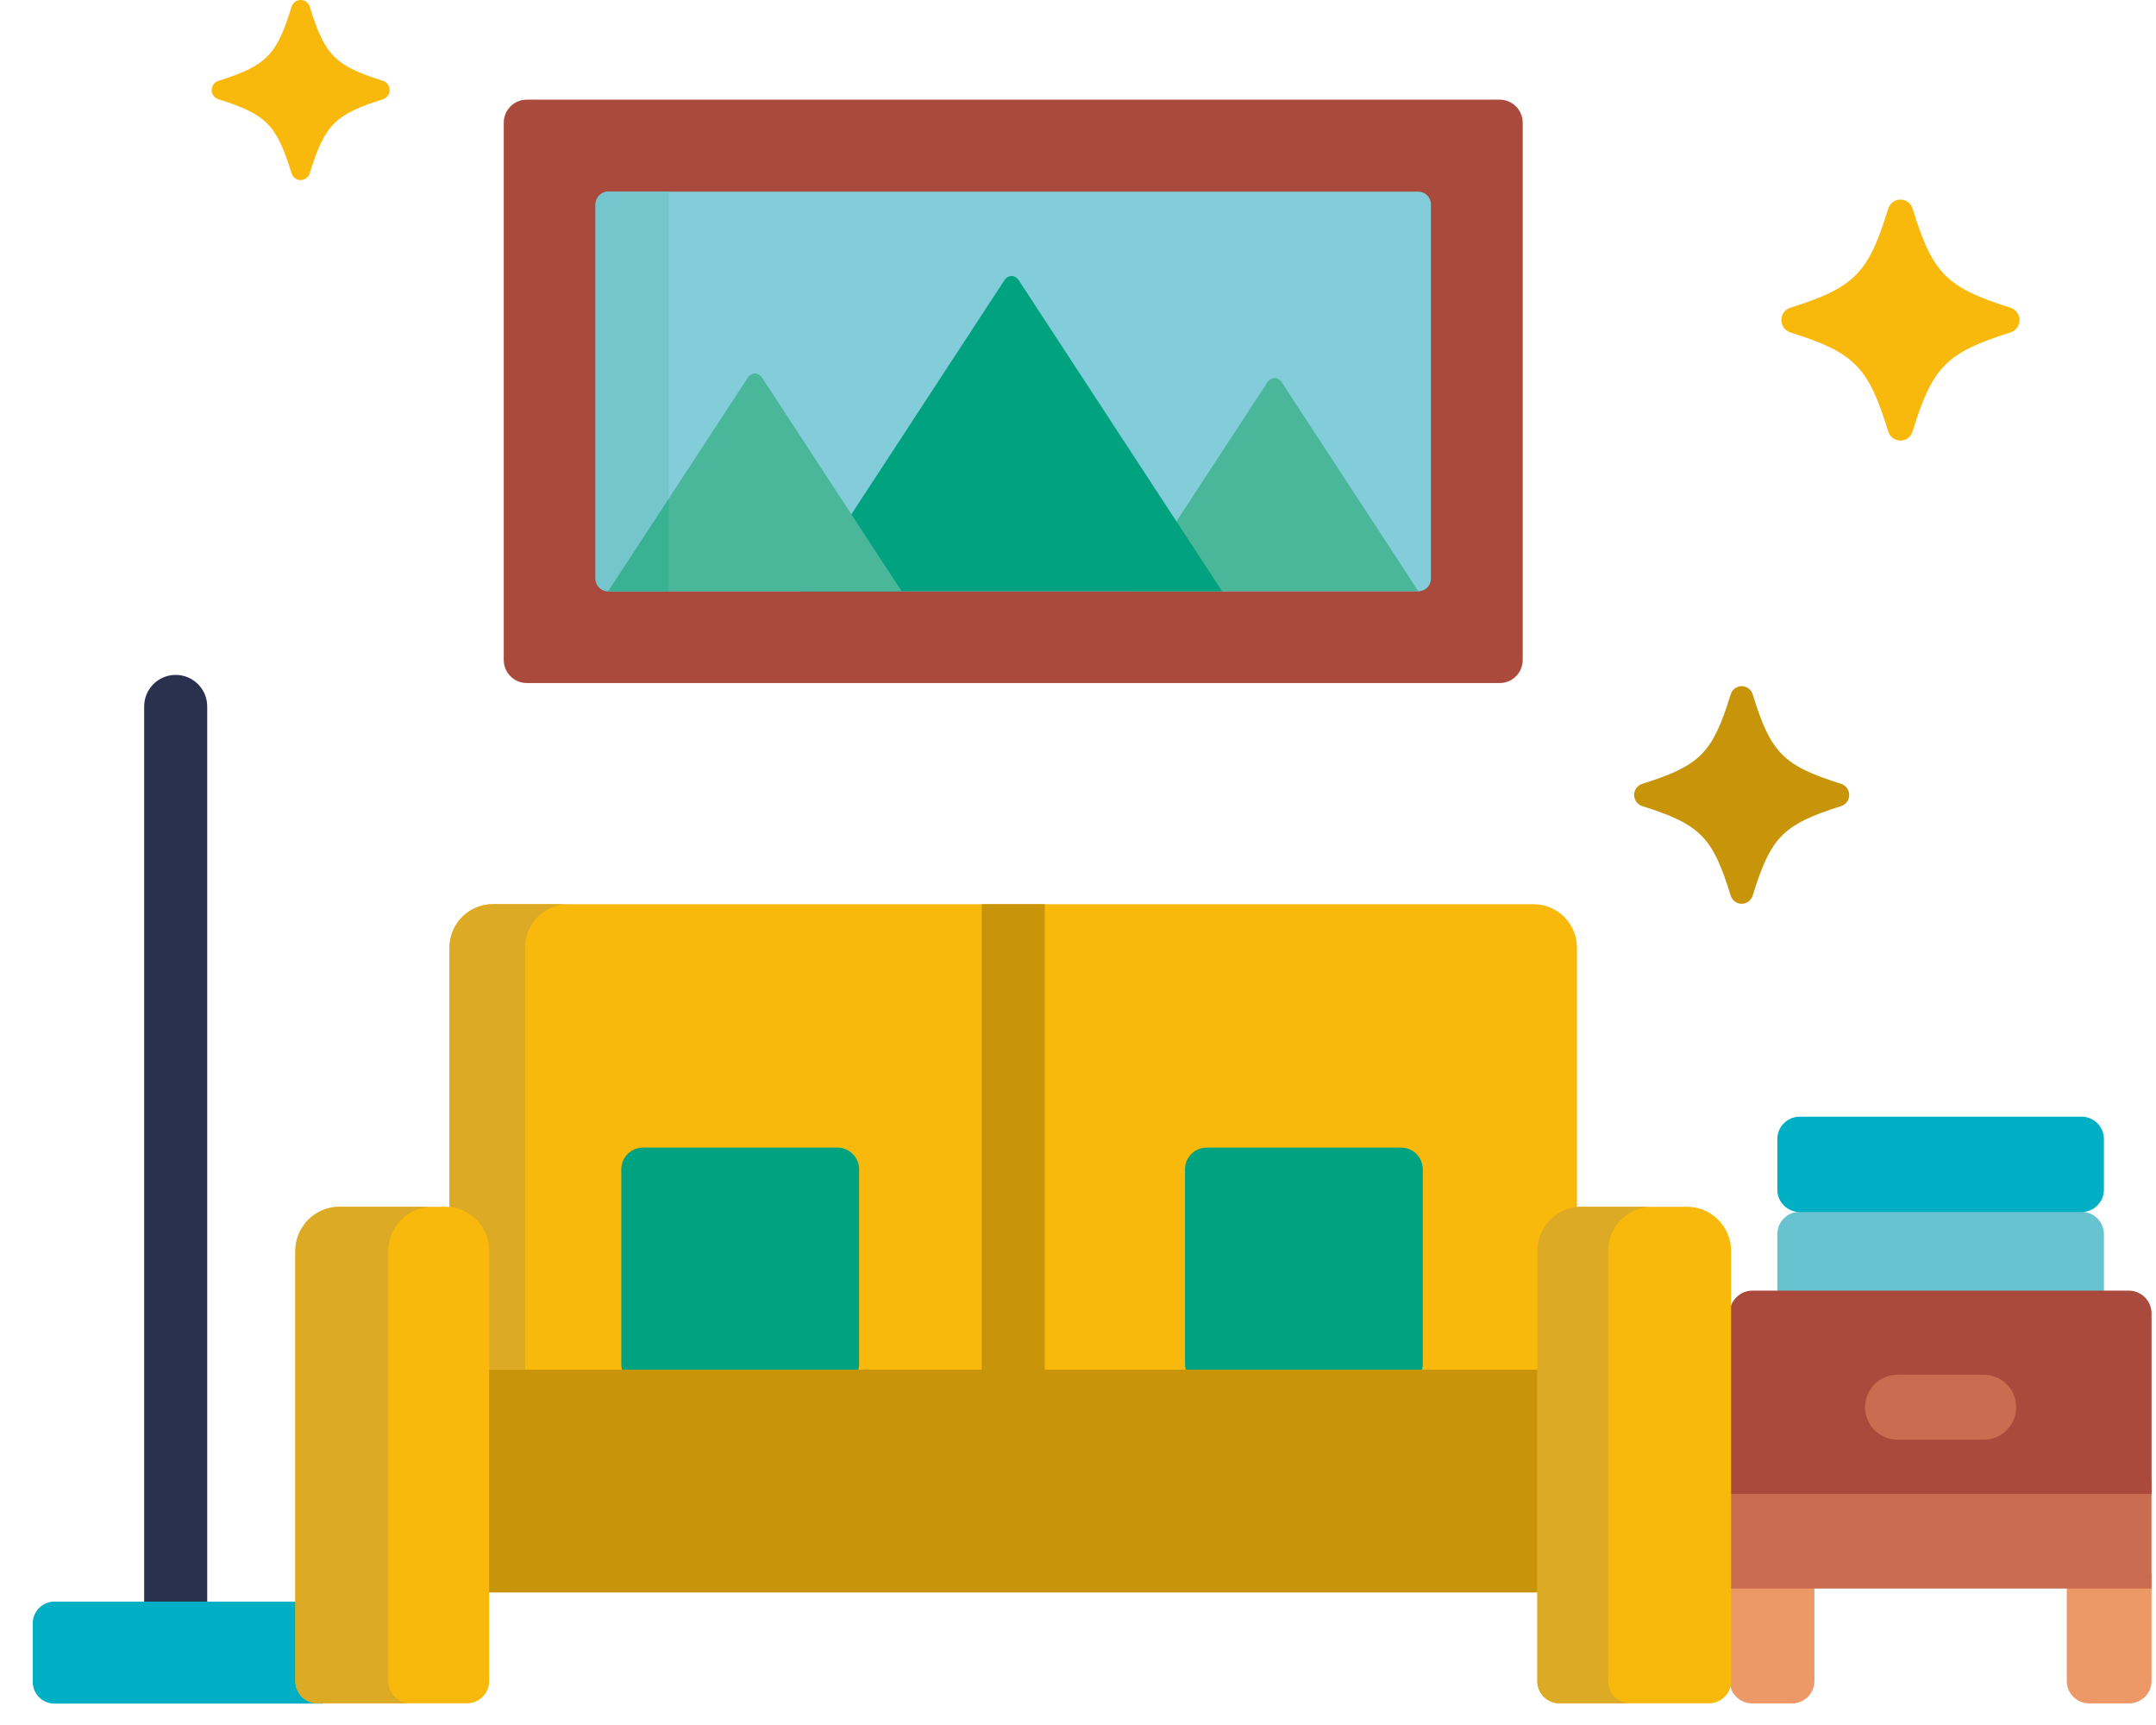 <svg width="90" height="72" viewBox="0 0 90 72" version="1.1" xmlns="http://www.w3.org/2000/svg" xmlns:xlink="http://www.w3.org/1999/xlink">
<title>room</title>
<desc>Created using Figma</desc>
<g id="Canvas" transform="translate(-329 3267)">
<g id="room">
<g id="Fill 1">
<use xlink:href="#path0_fill" transform="translate(403.193 -3216.42)" fill="#67C3D0"/>
</g>
<g id="Fill 2">
<use xlink:href="#path1_fill" transform="translate(401.204 -3201.27)" fill="#EC9867"/>
</g>
<g id="Fill 3">
<use xlink:href="#path2_fill" transform="translate(415.276 -3201.27)" fill="#EC9867"/>
</g>
<g id="Fill 4">
<use xlink:href="#path3_fill" transform="translate(401.203 -3205.24)" fill="#C96C4F"/>
</g>
<g id="Fill 5">
<use xlink:href="#path4_fill" transform="translate(401.204 -3213.13)" fill="#AA4A3D"/>
</g>
<g id="Fill 6">
<use xlink:href="#path5_fill" transform="translate(406.855 -3209.62)" fill="#C96C4F"/>
</g>
<g id="Fill 7">
<use xlink:href="#path6_fill" transform="translate(335.018 -3238.83)" fill="#29314E"/>
</g>
<g id="Fill 8">
<use xlink:href="#path7_fill" transform="translate(330.367 -3200.15)" fill="#00AFC4"/>
</g>
<g id="Fill 9">
<use xlink:href="#path8_fill" transform="translate(330.367 -3196.79)" fill="#DEDBD6"/>
</g>
<g id="Group 14">
<mask id="mask0_outline" mask-type="alpha">
<g id="Clip 11">
<use xlink:href="#path9_fill" transform="translate(329 -3253.3)" fill="#FFFFFF"/>
</g>
</mask>
<g id="Fill 10" mask="url(#mask0_outline)">
<use xlink:href="#path10_fill" transform="translate(330.367 -3200.15)" fill="#00A2B6"/>
</g>
<g id="Fill 12" mask="url(#mask0_outline)">
<use xlink:href="#path11_fill" transform="translate(328.989 -3253.3)" fill="#DCAA24"/>
</g>
<g id="Fill 13" mask="url(#mask0_outline)">
<use xlink:href="#path12_fill" transform="translate(328.989 -3253.3)" fill="#E88042"/>
</g>
</g>
<g id="Fill 15">
<use xlink:href="#path13_fill" transform="translate(347.765 -3229.26)" fill="#F9B90C"/>
</g>
<g id="Fill 16">
<use xlink:href="#path14_fill" transform="translate(347.765 -3229.26)" fill="#DCAA24"/>
</g>
<g id="Fill 17">
<use xlink:href="#path15_fill" transform="translate(369.981 -3229.26)" fill="#C7940A"/>
</g>
<g id="Fill 18">
<use xlink:href="#path16_fill" transform="translate(354.935 -3219.1)" fill="#00A280"/>
</g>
<g id="Fill 19">
<use xlink:href="#path17_fill" transform="translate(378.466 -3219.1)" fill="#00A280"/>
</g>
<g id="Fill 20">
<use xlink:href="#path18_fill" transform="translate(347.765 -3209.83)" fill="#C7940A"/>
</g>
<g id="Fill 21">
<use xlink:href="#path19_fill" transform="translate(341.33 -3216.63)" fill="#F9B90C"/>
</g>
<g id="Fill 22">
<use xlink:href="#path20_fill" transform="translate(342.498 -3195.9)" fill="#DEDBD6"/>
</g>
<g id="Fill 23">
<use xlink:href="#path21_fill" transform="translate(341.33 -3196.82)" fill="#00A2B6"/>
</g>
<g id="Fill 24">
<use xlink:href="#path22_fill" transform="translate(341.33 -3216.63)" fill="#DCAA24"/>
</g>
<g id="Fill 25">
<use xlink:href="#path23_fill" transform="translate(393.174 -3216.63)" fill="#F9B90C"/>
</g>
<g id="Fill 26">
<use xlink:href="#path24_fill" transform="translate(393.444 -3196.17)" fill="#DEDBD6"/>
</g>
<g id="Fill 27">
<use xlink:href="#path25_fill" transform="translate(393.174 -3216.63)" fill="#DCAA24"/>
</g>
<g id="Fill 28">
<use xlink:href="#path26_fill" transform="translate(350.029 -3262.84)" fill="#AA4A3D"/>
</g>
<g id="Fill 29">
<use xlink:href="#path27_fill" transform="translate(353.861 -3259)" fill="#83CCDA"/>
</g>
<g id="Fill 30">
<use xlink:href="#path28_fill" transform="translate(397.216 -3238.36)" fill="#C7940A"/>
</g>
<g id="Fill 31">
<use xlink:href="#path29_fill" transform="translate(403.359 -3258.67)" fill="#F9B90C"/>
</g>
<g id="Fill 32">
<use xlink:href="#path30_fill" transform="translate(337.836 -3267)" fill="#F9B90C"/>
</g>
<g id="Fill 33">
<use xlink:href="#path31_fill" transform="translate(376.206 -3251.22)" fill="#4AB69A"/>
</g>
<g id="Fill 34">
<use xlink:href="#path32_fill" transform="translate(362.439 -3255.48)" fill="#00A280"/>
</g>
<g id="Fill 35">
<use xlink:href="#path33_fill" transform="translate(354.387 -3251.41)" fill="#4AB69A"/>
</g>
<g id="Fill 36">
<use xlink:href="#path34_fill" transform="translate(353.861 -3259)" fill="#74C6CC"/>
</g>
<g id="Fill 37">
<use xlink:href="#path35_fill" transform="translate(354.387 -3246.18)" fill="#38B293"/>
</g>
<g id="Fill 38">
<use xlink:href="#path36_fill" transform="translate(403.193 -3220.39)" fill="#00AFC4"/>
</g>
</g>
</g>
<defs>
<path id="path0_fill" fill-rule="evenodd" d="M 13.633 3.864L 13.633 0.931C 13.633 0.419 13.214 0 12.703 0L 0.931 0C 0.419 0 0 0.419 0 0.931L 0 3.864L 13.633 3.864Z"/>
<path id="path1_fill" fill-rule="evenodd" d="M 0 0L 0 4.436C 0 4.948 0.419 5.367 0.931 5.367L 2.607 5.367C 3.119 5.367 3.538 4.948 3.538 4.436L 3.538 0L 0 0Z"/>
<path id="path2_fill" fill-rule="evenodd" d="M 0 4.436C 0 4.948 0.419 5.367 0.931 5.367L 2.607 5.367C 3.119 5.367 3.538 4.948 3.538 4.436L 3.538 0L 0 0L 0 4.436L 0 4.436Z"/>
<path id="path3_fill" fill-rule="evenodd" d="M 0 4.544L 17.609 4.544L 17.609 0L 0 0L 0 4.544Z"/>
<path id="path4_fill" fill-rule="evenodd" d="M 16.663 0L 0.947 0C 0.426 0 0 0.426 0 0.947L 0 8.484L 17.61 8.484L 17.61 0.947C 17.61 0.426 17.184 0 16.663 0Z"/>
<path id="path5_fill" fill-rule="evenodd" d="M 4.953 2.711L 1.355 2.711C 0.607 2.711 0 2.104 0 1.355C 0 0.606 0.607 0 1.355 0L 4.953 0C 5.702 0 6.308 0.606 6.308 1.355C 6.308 2.104 5.702 2.711 4.953 2.711Z"/>
<path id="path6_fill" fill-rule="evenodd" d="M 2.632 39.266L 2.632 1.316C 2.632 0.589 2.043 0 1.316 0C 0.589 0 0 0.589 0 1.316L 0 39.266L 2.632 39.266Z"/>
<path id="path7_fill" fill-rule="evenodd" d="M 12.132 0L 0.904 0C 0.407 0 0 0.407 0 0.904L 0 3.354C 0 3.851 0.407 4.257 0.904 4.257L 12.132 4.257L 12.132 0Z"/>
<path id="path8_fill" fill-rule="evenodd" d="M 4.858 0.904L 0.904 0.904C 0.407 0.904 0 0.497 0 0L 0 0C 0 0.497 0.407 0.904 0.904 0.904L 4.841 0.904C 4.847 0.904 4.852 0.904 4.858 0.904Z"/>
<path id="path9_fill" fill-rule="evenodd" d="M 2.21558e-16 57.409L 2.21558e-16 0L 14.678 9.97253e-15L 14.678 57.409L 2.21558e-16 57.409Z"/>
<path id="path10_fill" fill-rule="evenodd" d="M 4.841 4.257L 0.904 4.257C 0.407 4.257 0 3.851 0 3.354L 0 0.904C 0 0.407 0.407 0 0.904 0L 4.858 0C 4.361 0 3.955 0.407 3.955 0.904L 3.955 3.354C 3.955 3.845 4.352 4.248 4.841 4.257Z"/>
<path id="path11_fill" fill-rule="evenodd" d="M 14.688 17.308C 14.688 17.805 14.282 18.212 13.785 18.212L 0.904 18.212C 0.407 18.212 0 17.805 0 17.308L 0 0.904C 0 0.406 0.407 0 0.904 0L 13.784 0C 14.281 0 14.688 0.406 14.688 0.904L 14.688 17.308L 14.688 17.308Z"/>
<path id="path12_fill" fill-rule="evenodd" d="M 4.789 18.212L 0.904 18.212C 0.407 18.212 0 17.805 0 17.308L 0 0.904C 0 0.406 0.407 0 0.904 0L 4.789 0C 4.292 0 3.886 0.406 3.886 0.904L 3.886 17.308C 3.886 17.805 4.292 18.212 4.789 18.212Z"/>
<path id="path13_fill" fill-rule="evenodd" d="M 45.256 0L 1.807 0C 0.813 0 0 0.813 0 1.807L 0 20.092L 47.063 20.092L 47.063 1.807C 47.063 0.813 46.251 0 45.256 0Z"/>
<path id="path14_fill" fill-rule="evenodd" d="M 3.155 19.424L 1.655 19.424L 1.655 14.469C 1.655 13.519 0.926 12.732 0 12.639L 0 1.807C 0 0.813 0.813 0 1.807 0L 4.962 0C 3.968 0 3.155 0.813 3.155 1.807L 3.155 19.424Z"/>
<path id="path15_fill" fill-rule="evenodd" d="M 0 20.091L 2.632 20.091L 2.632 0L 0 0L 0 20.091Z"/>
<path id="path16_fill" fill-rule="evenodd" d="M 9.927 9.03C 9.927 9.527 9.521 9.934 9.024 9.934L 0.904 9.934C 0.406 9.934 0 9.527 0 9.03L 0 0.904C 0 0.407 0.406 0 0.904 0L 9.024 0C 9.521 0 9.927 0.407 9.927 0.904L 9.927 9.03Z"/>
<path id="path17_fill" fill-rule="evenodd" d="M 9.927 9.03C 9.927 9.527 9.521 9.934 9.024 9.934L 0.904 9.934C 0.407 9.934 0 9.527 0 9.03L 0 0.904C 0 0.407 0.407 0 0.904 0L 9.024 0C 9.521 0 9.927 0.407 9.927 0.904L 9.927 9.03Z"/>
<path id="path18_fill" fill-rule="evenodd" d="M 0 9.298L 47.063 9.298L 47.063 0L 0 0L 0 9.298Z"/>
<path id="path19_fill" fill-rule="evenodd" d="M 6.251 0L 1.839 0C 0.827 0 0 0.828 0 1.839L 0 19.804C 0 20.31 0.414 20.724 0.919 20.724L 7.17 20.724C 7.675 20.724 8.089 20.31 8.089 19.804L 8.089 1.839C 8.089 0.828 7.262 0 6.251 0Z"/>
<path id="path20_fill" fill-rule="evenodd" d="M 3.63 0.001L 0 0.001L 0 0L 3.612 0C 3.618 0.001 3.624 0.001 3.63 0.001Z"/>
<path id="path21_fill" fill-rule="evenodd" d="M 1.168 0.92L 0.919 0.92C 0.414 0.92 0 0.506 0 0C 0 0.506 0.414 0.92 0.919 0.92L 1.168 0.92L 1.168 0.92Z"/>
<path id="path22_fill" fill-rule="evenodd" d="M 4.78 20.724L 0.919 20.724C 0.414 20.724 0 20.31 0 19.804L 0 1.839C 0 0.828 0.827 0 1.839 0L 5.717 0C 4.706 0 3.879 0.828 3.879 1.839L 3.879 19.804C 3.879 20.304 4.283 20.714 4.78 20.724Z"/>
<path id="path23_fill" fill-rule="evenodd" d="M 6.251 0L 1.838 0C 0.827 0 0 0.828 0 1.839L 0 19.804C 0 20.31 0.414 20.724 0.919 20.724L 7.17 20.724C 7.675 20.724 8.089 20.31 8.089 19.804L 8.089 1.839C 8.089 0.828 7.262 0 6.251 0Z"/>
<path id="path24_fill" fill-rule="evenodd" d="M 3.607 0.5L 0.649 0.5C 0.396 0.5 0.167 0.309 0 0C 0.167 0.308 0.396 0.5 0.649 0.5L 3.589 0.5C 3.595 0.5 3.601 0.5 3.607 0.5Z"/>
<path id="path25_fill" fill-rule="evenodd" d="M 3.859 20.724L 0.919 20.724C 0.666 20.724 0.437 20.62 0.27 20.454C 0.103 20.287 0 20.057 0 19.804L 0 1.839C 0 0.828 0.827 0 1.838 0L 4.797 0C 3.785 0 2.958 0.828 2.958 1.839L 2.958 19.804C 2.958 20.304 3.362 20.714 3.859 20.724Z"/>
<path id="path26_fill" fill-rule="evenodd" d="M 41.577 0L 0.958 0C 0.431 0 0 0.431 0 0.959L 0 23.39C 0 23.918 0.431 24.349 0.958 24.349L 41.577 24.349C 42.104 24.349 42.535 23.918 42.535 23.39L 42.535 0.959C 42.535 0.431 42.104 0 41.577 0Z"/>
<path id="path27_fill" fill-rule="evenodd" d="M 0.526 16.68C 0.237 16.68 0 16.443 0 16.153L 0 0.526C 0 0.237 0.237 0 0.526 0L 34.345 0C 34.634 0 34.871 0.237 34.871 0.526L 34.871 16.153C 34.871 16.443 34.634 16.68 34.345 16.68L 0.526 16.68Z"/>
<path id="path28_fill" fill-rule="evenodd" d="M 4.489 9.083C 4.278 9.083 4.092 8.945 4.03 8.741C 3.276 6.293 2.759 5.769 0.338 5.006C 0.137 4.943 0 4.755 0 4.541C 0 4.329 0.137 4.14 0.338 4.077C 2.759 3.315 3.276 2.791 4.03 0.342C 4.092 0.139 4.278 0 4.489 0C 4.7 0 4.886 0.139 4.949 0.342C 5.703 2.791 6.22 3.315 8.64 4.077C 8.842 4.14 8.978 4.329 8.978 4.541C 8.978 4.755 8.842 4.943 8.64 5.006C 6.22 5.769 5.703 6.293 4.949 8.741C 4.886 8.945 4.7 9.083 4.489 9.083Z"/>
<path id="path29_fill" fill-rule="evenodd" d="M 4.971 10.059C 4.738 10.059 4.532 9.906 4.463 9.68C 3.629 6.969 3.055 6.389 0.374 5.544C 0.151 5.474 0 5.266 0 5.029C 0 4.794 0.151 4.585 0.374 4.515C 3.055 3.671 3.629 3.091 4.463 0.379C 4.532 0.154 4.738 0 4.971 0C 5.205 0 5.411 0.154 5.48 0.379C 6.316 3.091 6.888 3.671 9.569 4.515C 9.792 4.585 9.943 4.794 9.943 5.029C 9.943 5.266 9.792 5.474 9.569 5.544C 6.888 6.389 6.316 6.969 5.48 9.68C 5.411 9.906 5.205 10.059 4.971 10.059Z"/>
<path id="path30_fill" fill-rule="evenodd" d="M 3.715 7.516C 3.54 7.516 3.386 7.402 3.335 7.233C 2.711 5.207 2.283 4.774 0.279 4.142C 0.113 4.09 0 3.935 0 3.758C 0 3.582 0.113 3.426 0.279 3.374C 2.283 2.743 2.711 2.31 3.335 0.283C 3.386 0.115 3.54 0 3.715 0C 3.889 0 4.043 0.115 4.095 0.283C 4.719 2.31 5.147 2.743 7.15 3.374C 7.316 3.426 7.429 3.582 7.429 3.758C 7.429 3.935 7.316 4.09 7.15 4.142C 5.147 4.774 4.719 5.207 4.095 7.233C 4.043 7.402 3.889 7.516 3.715 7.516Z"/>
<path id="path31_fill" fill-rule="evenodd" d="M 5.687 0.197L 0 8.894L 11.999 8.894L 6.312 0.197C 6.14 -0.066 5.858 -0.066 5.687 0.197Z"/>
<path id="path32_fill" fill-rule="evenodd" d="M 8.476 0.197L 0 13.159L 17.577 13.159L 9.101 0.197C 8.929 -0.066 8.648 -0.066 8.476 0.197Z"/>
<path id="path33_fill" fill-rule="evenodd" d="M 5.814 0.197L 0 9.088L 12.253 9.088L 6.439 0.197C 6.267 -0.066 5.986 -0.066 5.814 0.197Z"/>
<path id="path34_fill" fill-rule="evenodd" d="M 0.526 16.68C 0.237 16.68 0 16.443 0 16.153L 0 0.526C 0 0.237 0.237 0 0.526 0L 3.052 0L 3.052 12.817L 0.526 16.68Z"/>
<path id="path35_fill" fill-rule="evenodd" d="M 2.526 3.862L 0 3.862C 0 3.862 0 3.862 0 3.862L 2.526 0L 2.526 3.862Z"/>
<path id="path36_fill" fill-rule="evenodd" d="M 13.633 3.048C 13.633 3.56 13.214 3.979 12.703 3.979L 0.931 3.979C 0.419 3.979 0 3.56 0 3.048L 0 0.931C 0 0.419 0.419 0 0.931 0L 12.703 0C 13.214 0 13.633 0.419 13.633 0.931L 13.633 3.048Z"/>
</defs>
</svg>

